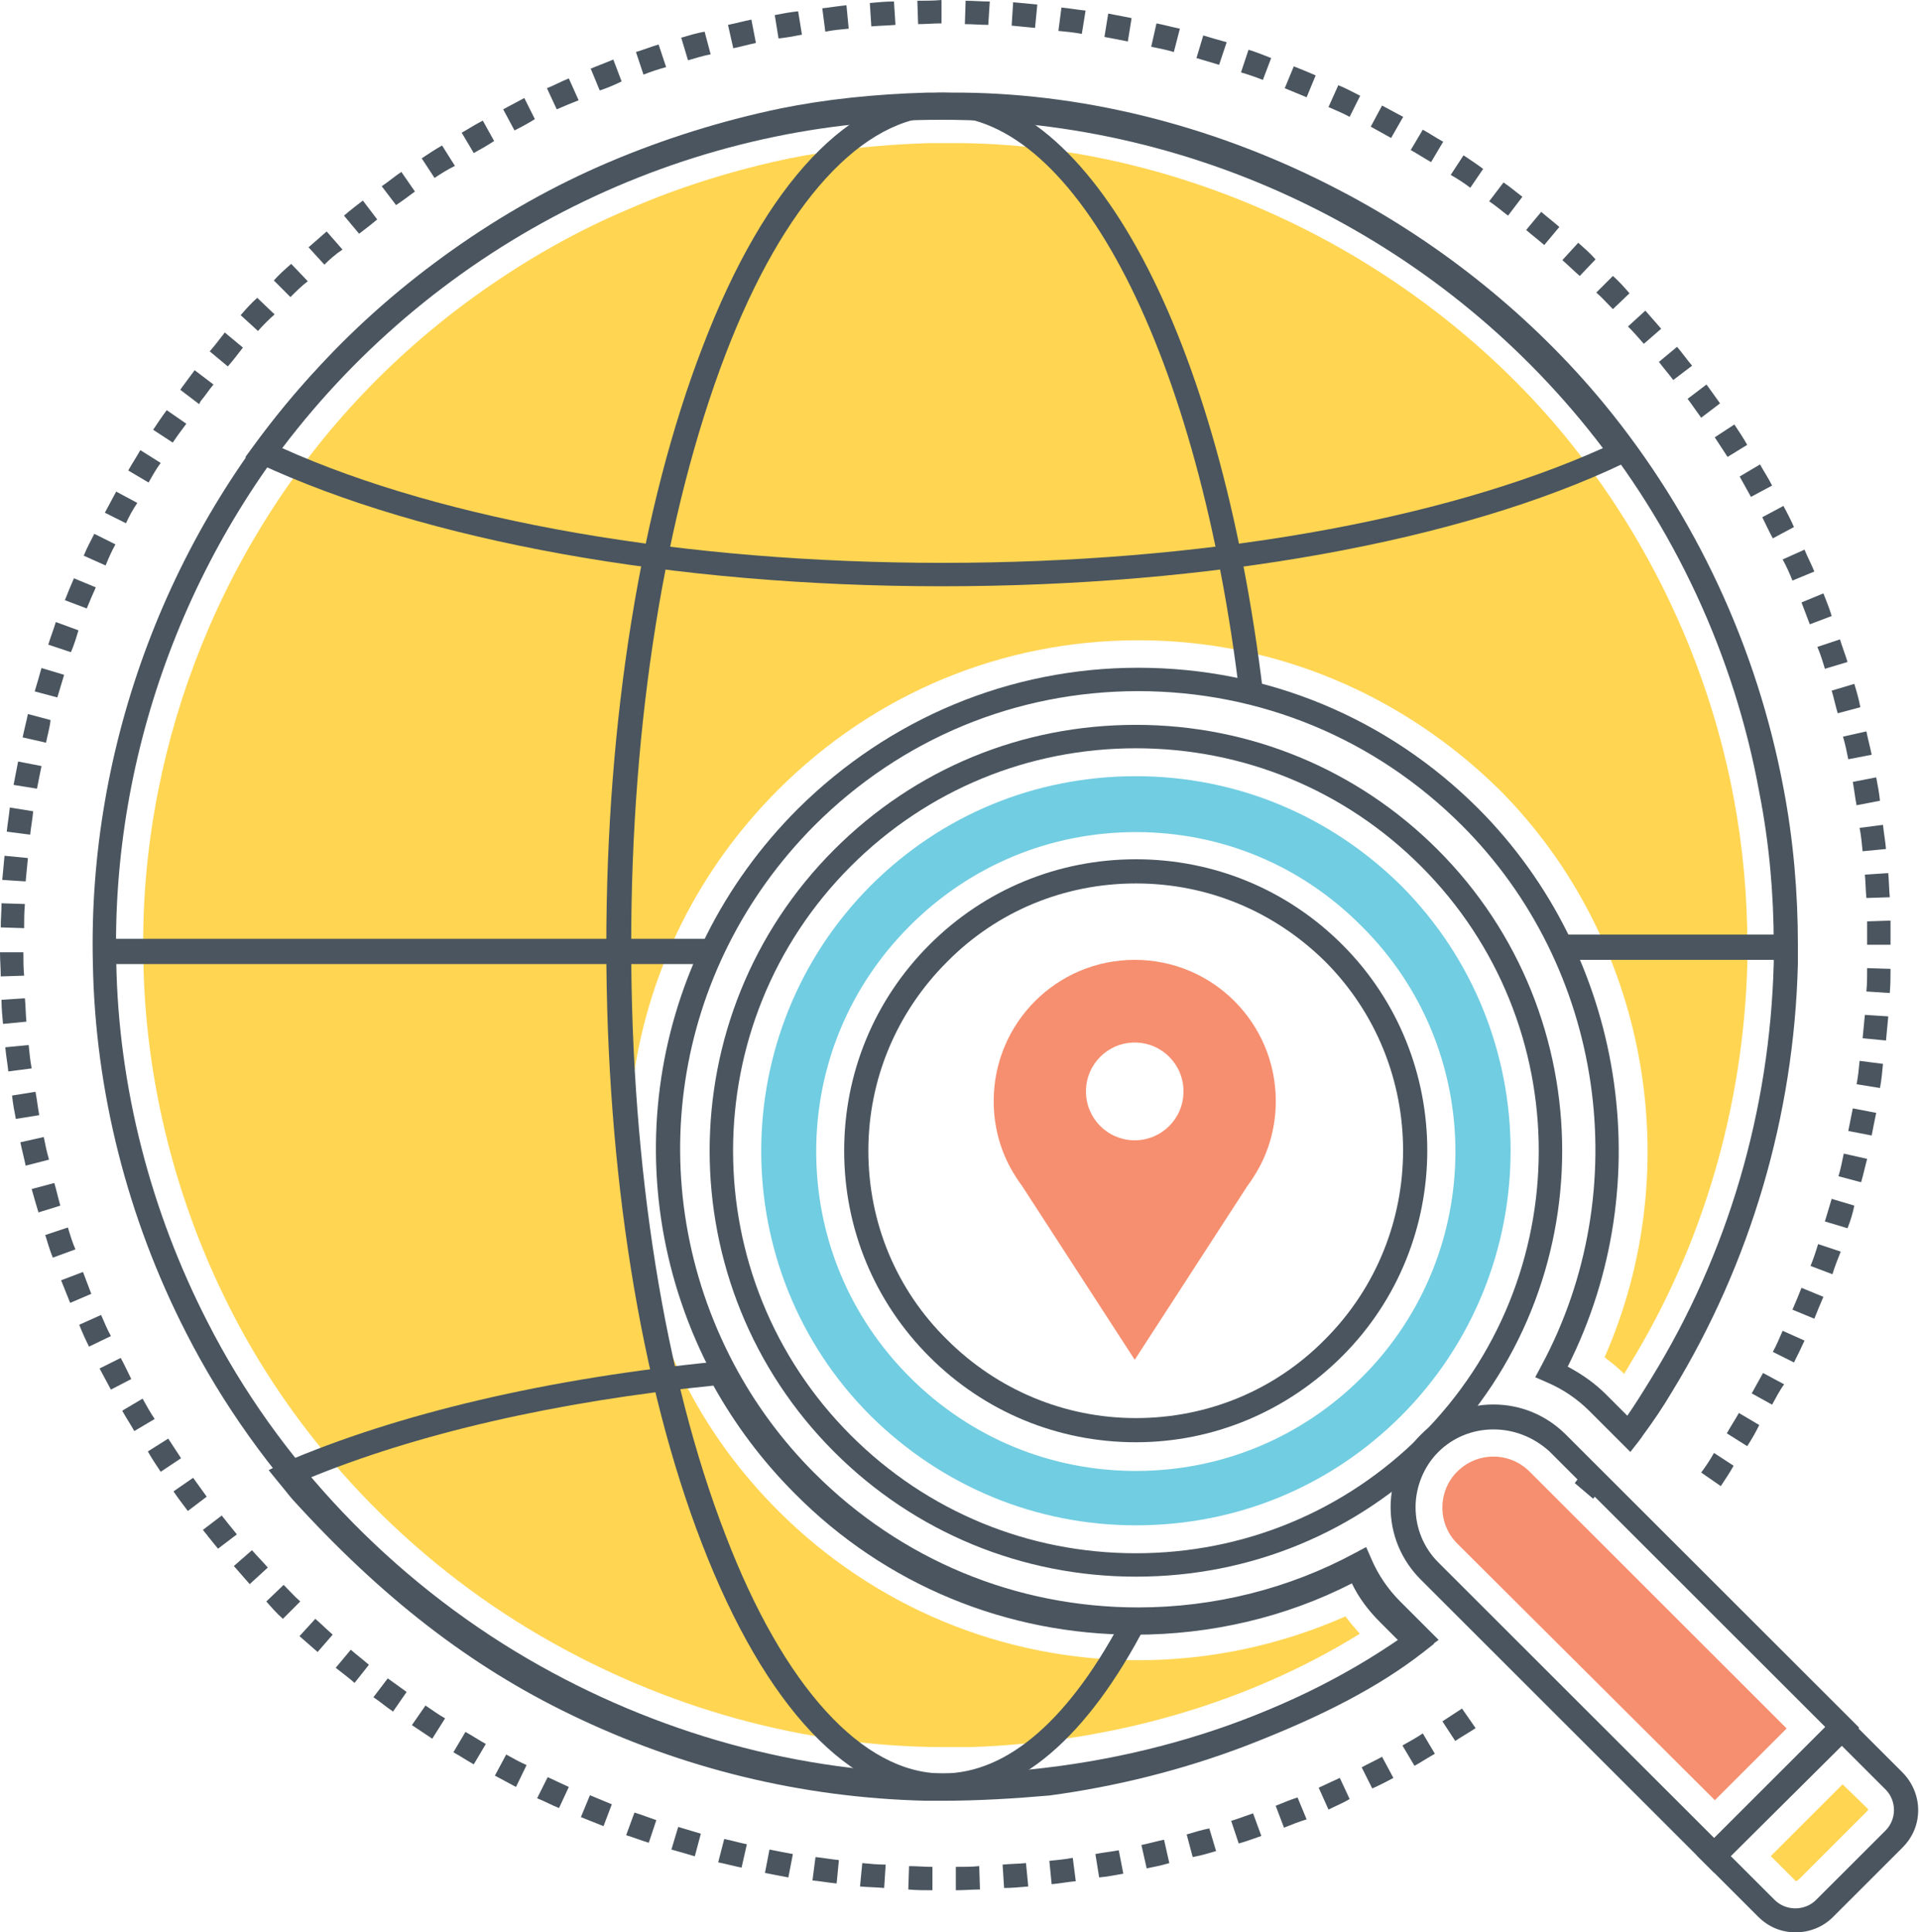 <?xml version="1.0" encoding="UTF-8"?>
<svg width="456px" height="459px" viewBox="0 0 456 459" version="1.1" xmlns="http://www.w3.org/2000/svg" xmlns:xlink="http://www.w3.org/1999/xlink">
    <!-- Generator: Sketch 58 (84663) - https://sketch.com -->
    <title>Localization</title>
    <desc>Created with Sketch.</desc>
    <g id="Page-1" stroke="none" stroke-width="1" fill="none" fill-rule="evenodd">
        <g id="User-Experience" transform="translate(-226, -1617)" fill-rule="nonzero">
            <g id="Localization" transform="translate(226, 1617)">
                <path d="M224.441,415 C191.245,415 158.05,405.847 128.443,388.619 C97.222,370.493 71.024,343.035 54.875,311.27 C41.776,285.607 34.599,257.073 34.061,228.717 C32.805,180.083 51.107,131.448 84.482,95.376 C93.453,85.685 103.502,76.892 114.447,69.175 C125.393,61.458 137.056,54.818 149.437,49.613 C161.818,44.229 174.737,40.281 187.657,37.589 C197.525,35.615 208.65,34.359 220.493,34 C221.749,34 223.005,34 224.441,34 C225.876,34 227.132,34 228.568,34 C256.918,34.359 285.987,41.896 312.722,55.894 C335.331,67.739 355.787,84.25 371.577,103.452 C391.853,128.218 405.849,158.009 411.77,189.594 C413.923,201.08 415,212.745 415,224.59 C415,226.025 415,227.461 415,228.717 C414.103,262.815 404.413,295.837 387.008,324.192 C386.649,324.91 386.111,325.627 385.752,326.345 C384.317,324.91 382.702,323.653 381.087,322.397 C401.004,277.172 391.315,222.975 356.145,187.62 C332.998,164.829 302.674,152.087 270.376,152.087 C238.078,152.087 207.753,164.649 184.786,187.62 C146.925,225.487 138.492,282.556 163.433,329.935 C168.995,340.523 176.173,350.214 184.786,358.828 C207.574,381.62 238.078,394.362 270.376,394.362 C287.422,394.362 304.11,390.772 319.541,383.953 C320.617,385.389 321.694,386.645 322.95,388.081 C296.573,404.412 264.275,413.923 230.362,415 L229.824,415 C229.285,415 228.747,415 228.209,415 C226.953,415 225.697,415 224.441,415 Z" id="Path" fill="#FFD552"></path>
                <g id="Group" transform="translate(168, 172)">
                    <path d="M101.778,202.514 C101.778,202.514 101.778,202.514 101.778,202.514 C74.673,202.514 49.184,191.931 30.157,172.917 C-9.334,133.455 -9.334,69.239 30.157,29.776 C49.363,10.583 74.673,0.179 101.778,0.179 C128.883,0.179 154.373,10.762 173.4,29.776 C212.891,69.239 212.891,133.455 173.4,172.917 C154.193,192.111 128.883,202.514 101.778,202.514 Z M101.778,5.74 C76.289,5.74 52.235,15.606 34.106,33.722 C-3.231,71.032 -3.231,131.661 34.106,168.971 C52.235,187.088 76.289,196.954 101.778,196.954 C127.268,196.954 151.321,187.088 169.451,168.971 C206.788,131.661 206.788,71.032 169.451,33.722 C151.321,15.606 127.268,5.74 101.778,5.74 Z M101.778,170.586 C83.289,170.586 65.878,163.411 52.774,150.316 C39.67,137.222 32.49,119.823 32.49,101.347 C32.49,82.871 39.67,65.472 52.774,52.377 C65.878,39.283 83.289,32.108 101.778,32.108 C120.267,32.108 137.679,39.283 150.783,52.377 C177.708,79.284 177.708,123.231 150.783,150.137 C137.679,163.231 120.267,170.586 101.778,170.586 Z M101.778,37.848 C84.725,37.848 68.75,44.485 56.902,56.503 C44.876,68.521 38.234,84.486 38.234,101.347 C38.234,118.388 44.876,134.352 56.902,146.191 C68.929,158.209 84.905,164.846 101.778,164.846 C118.831,164.846 134.807,158.209 146.654,146.191 C171.425,121.437 171.425,81.078 146.654,56.324 C134.627,44.485 118.831,37.848 101.778,37.848 Z" id="Shape" fill="#4A555F"></path>
                    <path d="M101.778,190.317 C77.904,190.317 55.646,180.989 38.773,164.308 C4.129,129.688 4.129,73.185 38.773,38.386 C55.646,21.525 77.904,12.377 101.778,12.377 C125.652,12.377 147.911,21.704 164.784,38.386 C199.428,73.185 199.428,129.509 164.784,164.308 C147.911,181.169 125.652,190.317 101.778,190.317 Z M101.778,25.651 C81.494,25.651 62.467,33.543 48.107,47.893 C33.747,62.243 25.848,81.257 25.848,101.526 C25.848,121.796 33.747,140.809 48.107,155.159 C62.467,169.509 81.494,177.402 101.778,177.402 C122.062,177.402 141.089,169.509 155.45,155.159 C185.068,125.562 185.068,77.49 155.45,48.072 C141.089,33.543 122.062,25.651 101.778,25.651 Z" id="Shape" fill="#71CDE1"></path>
                    <g transform="translate(161.553, 161.438)">
                        <path d="M77.545,111.392 L7.898,41.794 C3.231,37.131 0.718,31.032 0.718,24.574 C0.718,18.117 3.231,12.018 7.898,7.354 C12.565,2.691 18.668,0.179 25.13,0.179 C31.593,0.179 37.696,2.691 42.363,7.354 L112.01,76.952 L77.545,111.392 Z M25.13,6.099 C20.104,6.099 15.437,8.072 12.027,11.48 C8.616,14.888 6.642,19.731 6.642,24.574 C6.642,29.597 8.616,34.261 12.027,37.669 L77.725,103.32 L104.112,76.952 L38.414,11.301 C34.644,7.893 29.977,6.099 25.13,6.099 Z" id="Shape" fill="#4A555F"></path>
                        <path d="M16.514,33.184 C11.847,28.521 11.847,20.808 16.514,16.144 C18.848,13.812 21.899,12.556 25.13,12.556 C28.361,12.556 31.413,13.812 33.747,16.144 L94.778,77.131 L77.725,94.172 L16.514,33.184 Z" id="Path" fill="#F68F6F"></path>
                        <path d="M96.932,125.562 C93.521,125.562 90.47,124.307 87.957,121.796 L73.417,107.266 L107.702,73.006 L122.242,87.535 C124.575,89.867 126.011,93.096 126.011,96.504 C126.011,99.912 124.755,102.961 122.242,105.472 L105.727,121.975 C103.394,124.307 100.163,125.562 96.932,125.562 Z M81.494,107.446 L91.906,117.849 C94.598,120.54 99.086,120.54 101.778,117.849 L118.293,101.347 C119.549,100.091 120.267,98.297 120.267,96.504 C120.267,94.71 119.549,92.916 118.293,91.661 L107.881,81.257 L81.494,107.446 Z" id="Shape" fill="#4A555F"></path>
                        <path d="M46.85,20.449 C48.107,19.014 49.184,17.579 50.261,16.144 C49.184,17.579 47.927,19.014 46.85,20.449 Z" id="Path" fill="#FFD552"></path>
                        <path d="M96.932,113.365 C96.752,113.365 96.752,113.365 96.752,113.186 L91.008,107.446 L108.061,90.405 L113.984,96.145 C114.164,96.324 114.164,96.504 113.984,96.683 L97.47,113.186 C97.111,113.365 96.932,113.365 96.932,113.365 Z" id="Path" fill="#FFD552"></path>
                    </g>
                </g>
                <path d="M303,261.571 C303,243 288.032,228 269.5,228 C250.968,228 236,243 236,261.571 C236,267.286 237.426,272.643 239.92,277.286 L239.92,277.286 C240.811,278.893 241.702,280.321 242.771,281.75 L269.5,323 L296.229,281.75 C297.298,280.321 298.189,278.893 299.08,277.286 L299.08,277.286 L299.08,277.286 C301.574,272.643 303,267.286 303,261.571 Z M269.5,270.857 C263.085,270.857 257.918,265.679 257.918,259.25 C257.918,252.821 263.085,247.643 269.5,247.643 C275.915,247.643 281.082,252.821 281.082,259.25 C281.082,265.679 275.915,270.857 269.5,270.857 Z" id="Shape" fill="#F68F6F"></path>
                <path d="M378.364,356 L374,352.279 C375.091,350.791 376.364,349.488 377.455,348 L382,351.535 C380.909,352.837 379.818,354.326 378.364,356 Z" id="Path" fill="#4A555F"></path>
                <path d="M224.439,427 C189.125,427 153.812,417.319 122.442,399.032 C89.279,379.669 61.494,350.446 44.285,316.741 C30.303,289.49 22.595,259.191 22.057,228.892 C20.803,177.259 40.162,125.446 75.655,87.259 C85.156,76.861 95.911,67.538 107.563,59.291 C119.215,51.044 131.584,44.052 144.67,38.494 C157.755,32.936 171.558,28.633 185.361,25.765 C195.937,23.614 207.589,22.359 220.137,22 C223.005,22 225.873,22 228.741,22 C259.036,22.359 290.047,30.426 318.37,45.307 C342.39,57.857 364.081,75.426 380.931,95.865 C402.621,122.219 417.32,153.773 423.594,187.299 C425.924,199.49 427,212.04 427,224.41 C427,225.845 427,227.458 427,228.892 C426.104,265.108 415.707,300.068 397.243,330.367 C394.913,334.311 392.583,337.717 390.073,341.124 C389.894,341.482 389.535,341.841 389.177,342.378 L387.205,344.888 L377.525,335.207 C374.657,332.339 371.251,330.008 367.487,328.394 L364.618,327.139 L366.052,324.45 C388.639,282.498 380.931,229.789 347.23,196.084 C326.616,175.466 299.369,164.171 270.329,164.171 C241.289,164.171 214.042,175.466 193.428,196.084 C159.548,230.147 151.84,281.422 174.247,323.912 C179.266,333.414 185.719,342.199 193.428,349.908 C214.042,370.526 241.289,381.821 270.329,381.821 C288.434,381.821 306.18,377.339 321.776,368.912 L324.465,367.478 L325.72,370.347 C327.333,374.112 329.663,377.518 332.531,380.386 L341.673,389.53 L338.985,391.502 C309.407,413.016 270.867,425.745 230.713,427 L230.175,427 C229.638,427 228.921,427 228.383,427 C227.128,427 225.694,427 224.439,427 Z M224.439,27.558 C223.005,27.558 221.571,27.558 220.316,27.558 C208.127,27.916 196.654,29.171 186.436,31.323 C172.992,34.012 159.727,38.135 146.821,43.693 C134.093,49.251 121.904,55.884 110.611,63.952 C99.317,72.02 88.92,80.984 79.599,91.024 C45.182,128.315 26.36,178.514 27.614,228.713 C28.152,258.116 35.681,287.518 49.305,314.052 C65.975,346.861 93.043,375.187 125.31,394.012 C155.783,411.761 190.201,421.263 224.439,421.263 C225.694,421.263 226.949,421.263 228.203,421.263 C228.921,421.263 229.458,421.263 229.996,421.263 L230.534,421.263 C268.357,420.008 304.746,408.534 333.069,388.813 L328.588,384.331 C325.899,381.641 323.568,378.594 321.955,375.187 C306.18,383.255 288.434,387.378 270.329,387.378 C239.855,387.378 210.995,375.546 189.484,353.853 C181.417,345.785 174.606,336.641 169.228,326.602 C145.566,281.96 153.632,227.996 189.484,192.139 C211.174,170.625 239.855,158.614 270.329,158.614 C300.803,158.614 329.484,170.446 351.174,192.139 C385.771,226.92 394.375,280.884 372.326,324.629 C375.732,326.422 378.78,328.574 381.469,331.263 L386.488,336.283 C388.46,333.414 390.252,330.546 392.224,327.319 C410.329,297.916 420.367,263.853 421.264,228.713 C421.264,227.279 421.264,225.845 421.264,224.41 C421.264,212.398 420.188,200.207 417.858,188.375 C411.942,155.745 397.602,124.908 376.629,99.45 C360.137,79.55 339.164,62.518 315.681,50.327 C288.075,35.984 258.139,28.096 228.741,27.737 C227.307,27.558 225.873,27.558 224.439,27.558 Z" id="Shape" fill="#4A555F"></path>
                <path d="M227.008,449 L227.008,443.448 C228.8,443.448 230.771,443.448 232.563,443.269 L232.742,448.821 C230.95,448.821 228.979,449 227.008,449 Z M221.454,449 C219.483,449 217.692,449 215.721,448.821 L215.9,443.269 C217.692,443.269 219.662,443.448 221.454,443.448 L221.454,449 Z M238.475,448.463 L238.117,442.911 C239.909,442.732 241.879,442.732 243.671,442.552 L244.209,448.105 C242.238,448.284 240.267,448.463 238.475,448.463 Z M209.987,448.463 C208.016,448.284 206.225,448.284 204.254,448.105 L204.791,442.552 C206.583,442.732 208.554,442.911 210.346,442.911 L209.987,448.463 Z M249.763,447.567 L249.225,442.015 C251.017,441.836 252.988,441.657 254.78,441.299 L255.496,446.851 C253.526,447.03 251.734,447.388 249.763,447.567 Z M198.7,447.388 C196.729,447.209 194.937,446.851 192.966,446.672 L193.683,441.12 C195.474,441.299 197.445,441.657 199.237,441.836 L198.7,447.388 Z M261.051,445.955 L260.155,440.403 C261.947,440.045 263.738,439.866 265.709,439.508 L266.784,445.06 C264.813,445.418 263.022,445.776 261.051,445.955 Z M187.233,445.955 C185.262,445.597 183.47,445.239 181.678,444.881 L182.753,439.329 C184.545,439.687 186.337,440.045 188.308,440.403 L187.233,445.955 Z M272.338,443.806 L271.084,438.254 C272.876,437.896 274.668,437.359 276.459,437 L277.713,442.552 C275.922,443.09 274.13,443.448 272.338,443.806 Z M176.124,443.627 C174.332,443.269 172.362,442.732 170.57,442.373 L172.003,436.821 C173.795,437.179 175.587,437.717 177.378,438.075 L176.124,443.627 Z M283.268,441.12 L281.834,435.747 C283.626,435.209 285.418,434.672 287.209,434.314 L288.822,439.687 C287.03,440.224 285.239,440.761 283.268,441.12 Z M165.016,440.941 C163.224,440.403 161.432,439.866 159.461,439.329 L161.074,433.956 C162.866,434.493 164.657,435.03 166.449,435.568 L165.016,440.941 Z M294.197,437.896 L292.405,432.523 C294.197,431.986 295.989,431.269 297.601,430.732 L299.572,436.105 C297.96,436.642 296.168,437.359 294.197,437.896 Z M154.086,437.717 C152.294,437.179 150.503,436.463 148.711,435.926 L150.682,430.553 C152.474,431.09 154.265,431.807 155.878,432.344 L154.086,437.717 Z M304.947,434.135 L302.976,428.941 C304.768,428.225 306.381,427.508 308.172,426.971 L310.322,432.165 C308.531,432.702 306.739,433.418 304.947,434.135 Z M143.336,433.777 C141.544,433.06 139.753,432.344 137.961,431.627 L140.111,426.434 C141.903,427.15 143.515,427.866 145.307,428.583 L143.336,433.777 Z M315.518,429.836 L313.189,424.643 C314.802,423.926 316.593,423.031 318.206,422.314 L320.535,427.329 C319.102,428.225 317.31,428.941 315.518,429.836 Z M132.765,429.478 C130.973,428.762 129.361,427.866 127.569,427.15 L130.077,422.135 C131.69,422.852 133.482,423.747 135.094,424.464 L132.765,429.478 Z M325.91,424.822 L323.402,419.807 C325.014,418.911 326.627,418.195 328.239,417.3 L330.927,422.314 C329.314,423.21 327.523,424.105 325.91,424.822 Z M122.552,424.464 C120.94,423.568 119.148,422.673 117.536,421.777 L120.223,416.762 C121.836,417.658 123.448,418.553 125.061,419.27 L122.552,424.464 Z M335.944,419.449 L333.077,414.613 C334.69,413.718 336.302,412.822 337.915,411.748 L340.781,416.583 C339.169,417.479 337.556,418.553 335.944,419.449 Z M112.519,419.091 C110.906,418.195 109.294,417.12 107.681,416.225 L110.548,411.389 C112.16,412.285 113.773,413.359 115.385,414.255 L112.519,419.091 Z M345.619,413.538 L342.573,408.882 C344.186,407.807 345.619,406.912 347.231,405.837 L350.457,410.494 C348.844,411.568 347.231,412.464 345.619,413.538 Z M102.664,413.001 C101.052,411.927 99.439,410.852 97.827,409.777 L101.052,405.121 C102.664,406.195 104.098,407.27 105.71,408.166 L102.664,413.001 Z M93.348,406.554 C91.735,405.479 90.302,404.225 88.689,403.151 L92.093,398.673 C93.527,399.748 95.139,400.822 96.573,401.897 L93.348,406.554 Z M84.21,399.748 C82.777,398.494 81.343,397.42 79.731,396.166 L83.314,391.868 C84.747,393.121 86.181,394.196 87.614,395.45 L84.21,399.748 Z M75.431,392.405 C73.997,391.151 72.564,389.897 71.13,388.644 L74.893,384.525 C76.326,385.778 77.581,387.032 79.014,388.286 L75.431,392.405 Z M67.189,384.525 C65.755,383.271 64.501,381.838 63.247,380.405 L67.368,376.465 C68.622,377.719 69.876,379.152 71.31,380.405 L67.189,384.525 Z M59.305,376.286 C58.051,374.853 56.797,373.42 55.543,371.988 L59.843,368.227 C61.097,369.659 62.351,370.913 63.605,372.346 L59.305,376.286 Z M51.78,367.868 C51.063,366.973 50.168,365.898 49.451,365.003 C49.093,364.465 48.555,363.928 48.197,363.391 L52.676,359.988 C53.034,360.525 53.572,361.063 53.93,361.6 C54.647,362.495 55.364,363.391 56.259,364.465 L51.78,367.868 Z M44.613,358.913 C43.538,357.481 42.284,355.869 41.209,354.257 L45.868,351.033 C46.943,352.466 48.018,354.078 49.093,355.511 L44.613,358.913 Z M408.687,353.003 L404.028,349.779 C405.103,348.347 406.178,346.735 407.074,345.123 L411.733,348.168 C410.837,349.779 409.762,351.391 408.687,353.003 Z M38.163,349.6 C37.088,347.988 36.013,346.377 35.117,344.765 L39.955,341.72 C41.03,343.332 41.926,344.765 43.001,346.377 L38.163,349.6 Z M414.958,343.511 L410.12,340.466 C411.016,338.854 412.091,337.243 412.987,335.631 L417.824,338.496 C416.929,340.287 416.033,341.899 414.958,343.511 Z M31.892,339.929 C30.996,338.317 29.921,336.705 29.026,335.093 L33.863,332.228 C34.759,333.84 35.655,335.452 36.73,337.063 L31.892,339.929 Z M420.87,333.661 L416.033,330.974 C416.929,329.362 417.824,327.75 418.72,326.138 L423.737,328.825 C422.662,330.258 421.766,332.049 420.87,333.661 Z M26.338,330.079 C25.442,328.467 24.546,326.676 23.65,325.064 L28.667,322.556 C29.563,324.168 30.28,325.78 31.176,327.571 L26.338,330.079 Z M426.066,323.631 L421.049,321.124 C421.945,319.512 422.662,317.721 423.379,316.109 L428.575,318.437 C427.858,320.049 426.962,321.84 426.066,323.631 Z M21.142,319.87 C20.246,318.079 19.53,316.467 18.813,314.676 L24.009,312.348 C24.725,313.96 25.442,315.751 26.338,317.363 L21.142,319.87 Z M430.904,313.243 L425.708,311.094 C426.425,309.482 427.141,307.691 427.858,305.9 L433.054,308.049 C432.337,309.661 431.621,311.452 430.904,313.243 Z M16.663,309.482 C15.946,307.691 15.229,305.9 14.513,304.109 L19.709,302.139 C20.425,303.93 20.963,305.542 21.68,307.333 L16.663,309.482 Z M435.204,302.677 L430.008,300.706 C430.725,298.915 431.262,297.304 431.8,295.513 L437.175,297.304 C436.458,299.095 435.741,300.886 435.204,302.677 Z M12.542,298.736 C11.825,296.945 11.288,295.154 10.75,293.363 L16.125,291.572 C16.663,293.363 17.2,295.154 17.917,296.766 L12.542,298.736 Z M438.787,291.751 L433.412,290.14 C433.95,288.349 434.487,286.558 435.025,284.767 L440.4,286.379 C440.041,288.17 439.504,289.961 438.787,291.751 Z M9.138,287.99 C8.6,286.199 8.063,284.408 7.525,282.438 L12.9,281.006 C13.438,282.797 13.796,284.588 14.334,286.379 L9.138,287.99 Z M442.012,280.826 L436.637,279.394 C437.175,277.603 437.533,275.812 437.891,274.021 L443.446,275.274 C442.908,277.245 442.55,279.036 442.012,280.826 Z M6.092,276.886 C5.733,275.095 5.196,273.125 4.838,271.334 L10.392,270.081 C10.75,271.872 11.109,273.663 11.646,275.454 L6.092,276.886 Z M444.521,269.722 L438.966,268.648 C439.325,266.857 439.683,265.066 440.041,263.275 L445.596,264.349 C445.237,265.961 444.879,267.931 444.521,269.722 Z M3.763,265.782 C3.404,263.991 3.046,262.021 2.867,260.23 L8.421,259.335 C8.779,261.126 8.958,262.917 9.317,264.887 L3.763,265.782 Z M446.492,258.439 L440.937,257.544 C441.296,255.753 441.475,253.962 441.654,251.992 L447.208,252.708 C447.029,254.678 446.85,256.648 446.492,258.439 Z M1.971,254.499 C1.792,252.708 1.433,250.738 1.254,248.768 L6.808,248.231 C6.988,250.022 7.167,251.992 7.525,253.783 L1.971,254.499 Z M447.925,247.156 L442.371,246.619 C442.55,244.828 442.729,242.858 442.908,241.067 L448.462,241.425 C448.283,243.395 448.104,245.365 447.925,247.156 Z M0.717,243.216 C0.538,241.246 0.358,239.455 0.358,237.485 L5.913,237.126 C6.092,238.917 6.092,240.888 6.271,242.679 L0.717,243.216 Z M448.821,235.873 L443.267,235.515 C443.446,233.724 443.446,231.753 443.446,229.963 L449,230.142 C449,231.933 449,233.903 448.821,235.873 Z M0.179,231.933 C0.179,229.963 0,228.172 0,226.201 L5.554,226.201 C5.554,227.992 5.554,229.963 5.733,231.753 L0.179,231.933 Z M443.446,224.41 C443.446,222.619 443.446,220.649 443.446,218.858 L449,218.679 C449,220.649 449,222.44 449,224.41 L443.446,224.41 Z M5.733,220.47 L0.179,220.291 C0.179,218.321 0.358,216.53 0.358,214.56 L5.913,214.739 C5.733,216.888 5.733,218.679 5.733,220.47 Z M443.267,213.306 C443.087,211.515 443.087,209.545 442.908,207.754 L448.462,207.396 C448.642,209.366 448.642,211.157 448.821,213.127 L443.267,213.306 Z M6.092,209.366 L0.538,209.008 C0.717,207.038 0.896,205.247 1.075,203.277 L6.629,203.814 C6.45,205.784 6.271,207.575 6.092,209.366 Z M442.371,202.202 C442.192,200.411 442.012,198.441 441.654,196.65 L447.208,195.934 C447.387,197.725 447.746,199.695 447.925,201.665 L442.371,202.202 Z M7.167,198.262 L1.613,197.546 C1.792,195.576 2.15,193.785 2.329,191.815 L7.883,192.71 C7.704,194.68 7.346,196.471 7.167,198.262 Z M440.937,191.277 C440.579,189.486 440.4,187.695 440.041,185.725 L445.596,184.651 C445.954,186.442 446.312,188.412 446.492,190.203 L440.937,191.277 Z M8.779,187.337 L3.225,186.442 C3.583,184.651 3.942,182.68 4.3,180.89 L9.854,181.964 C9.496,183.755 9.138,185.546 8.779,187.337 Z M438.966,180.352 C438.608,178.561 438.25,176.77 437.712,174.979 L443.267,173.726 C443.625,175.517 444.162,177.487 444.521,179.278 L438.966,180.352 Z M10.929,176.412 L5.375,175.158 C5.733,173.367 6.271,171.397 6.629,169.606 L12.004,171.039 C11.825,172.83 11.288,174.621 10.929,176.412 Z M436.458,169.427 C435.921,167.636 435.562,165.845 435.025,164.054 L440.4,162.442 C440.937,164.233 441.475,166.024 441.833,167.994 L436.458,169.427 Z M13.617,165.666 L8.242,164.233 C8.779,162.442 9.317,160.651 9.854,158.681 L15.229,160.293 C14.692,162.084 14.154,163.875 13.617,165.666 Z M433.412,158.86 C432.875,157.069 432.337,155.278 431.621,153.667 L436.996,151.876 C437.533,153.667 438.25,155.458 438.787,157.249 L433.412,158.86 Z M16.842,154.92 L11.467,153.129 C12.004,151.338 12.721,149.547 13.259,147.756 L18.634,149.726 C18.096,151.517 17.559,153.308 16.842,154.92 Z M429.829,148.294 C429.112,146.503 428.575,144.891 427.858,143.1 L433.054,140.951 C433.771,142.742 434.487,144.533 435.025,146.323 L429.829,148.294 Z M20.605,144.533 L15.409,142.562 C16.125,140.771 16.842,138.98 17.559,137.369 L22.755,139.518 C22.038,141.13 21.321,142.742 20.605,144.533 Z M425.708,137.906 C424.991,136.115 424.275,134.503 423.379,132.891 L428.575,130.563 C429.291,132.354 430.187,133.966 430.904,135.757 L425.708,137.906 Z M25.084,134.324 L19.888,131.996 C20.605,130.205 21.5,128.593 22.396,126.802 L27.413,129.309 C26.517,130.921 25.8,132.533 25.084,134.324 Z M421.049,127.876 C420.154,126.264 419.437,124.653 418.541,122.862 L423.558,120.175 C424.454,121.787 425.35,123.578 426.066,125.19 L421.049,127.876 Z M29.921,124.294 L24.905,121.787 C25.8,120.175 26.696,118.384 27.592,116.772 L32.609,119.459 C31.534,121.071 30.638,122.682 29.921,124.294 Z M415.854,118.026 C414.958,116.414 414.062,114.802 413.166,113.19 L418.004,110.325 C418.899,111.937 419.974,113.548 420.87,115.339 L415.854,118.026 Z M35.296,114.623 L30.459,111.757 C31.355,110.146 32.43,108.534 33.326,106.922 L38.163,109.966 C37.088,111.399 36.192,113.011 35.296,114.623 Z M410.299,108.534 C409.224,106.922 408.328,105.489 407.253,103.877 L411.912,100.832 C412.987,102.444 414.062,104.056 414.958,105.668 L410.299,108.534 Z M41.03,105.131 L36.372,102.086 C37.447,100.474 38.522,98.862 39.597,97.43 L44.255,100.653 C43.18,102.086 42.105,103.519 41.03,105.131 Z M404.028,99.221 C403.132,97.967 402.237,96.713 401.341,95.46 L400.803,94.743 L405.283,91.34 L405.82,92.057 C406.716,93.31 407.612,94.564 408.508,95.818 L404.028,99.221 Z M47.301,95.997 L42.822,92.594 L43.18,92.057 C44.255,90.624 45.151,89.37 46.226,87.937 L50.705,91.34 C49.63,92.594 48.734,94.027 47.659,95.28 L47.301,95.997 Z M397.399,90.266 C396.324,88.833 395.07,87.4 393.995,85.967 L398.295,82.385 C399.549,83.818 400.624,85.43 401.878,86.863 L397.399,90.266 Z M54.109,87.042 L49.809,83.46 C51.063,82.027 52.138,80.594 53.393,78.982 L57.693,82.564 C56.439,84.176 55.364,85.609 54.109,87.042 Z M390.411,81.669 C389.157,80.236 387.903,78.803 386.649,77.55 L390.77,73.789 C392.024,75.221 393.278,76.654 394.532,78.087 L390.411,81.669 Z M61.276,78.624 L57.155,74.863 C58.409,73.43 59.664,71.998 61.097,70.744 L65.218,74.684 C63.785,75.938 62.53,77.191 61.276,78.624 Z M383.065,73.43 C381.811,72.177 380.557,70.744 379.124,69.49 L383.065,65.55 C384.499,66.804 385.753,68.237 387.007,69.669 L383.065,73.43 Z M68.98,70.565 L65.039,66.625 C66.293,65.192 67.726,63.938 69.16,62.684 L73.101,66.804 C71.668,67.878 70.235,69.311 68.98,70.565 Z M375.182,65.55 C373.749,64.296 372.494,63.043 371.061,61.789 L374.824,57.67 C376.257,58.923 377.69,60.177 378.945,61.61 L375.182,65.55 Z M77.043,62.864 L73.281,58.744 C74.714,57.491 76.147,56.237 77.581,54.983 L81.343,59.282 C79.731,60.356 78.297,61.61 77.043,62.864 Z M366.761,58.207 C365.328,56.953 363.894,55.879 362.461,54.625 L366.044,50.327 C367.478,51.58 368.911,52.655 370.344,53.909 L366.761,58.207 Z M85.285,55.521 L81.702,51.222 C83.135,49.968 84.568,48.894 86.181,47.64 L89.585,52.118 C88.331,53.192 86.718,54.446 85.285,55.521 Z M358.161,51.222 C356.727,50.148 355.294,48.894 353.682,47.819 L357.086,43.342 C358.698,44.416 360.132,45.67 361.565,46.745 L358.161,51.222 Z M94.064,48.715 L90.66,44.237 C92.273,43.163 93.706,41.909 95.318,40.834 L98.543,45.491 C97.11,46.566 95.677,47.64 94.064,48.715 Z M349.202,44.596 C347.769,43.521 346.156,42.446 344.544,41.551 L347.59,36.894 C349.202,37.969 350.815,39.043 352.248,40.118 L349.202,44.596 Z M103.202,42.267 L100.156,37.611 C101.769,36.536 103.381,35.462 104.994,34.566 L108.04,39.402 C106.248,40.297 104.814,41.193 103.202,42.267 Z M339.885,38.506 C338.273,37.611 336.66,36.536 335.048,35.641 L337.915,30.805 C339.527,31.7 341.14,32.775 342.752,33.671 L339.885,38.506 Z M112.519,36.357 L109.652,31.521 C111.265,30.626 112.877,29.551 114.669,28.656 L117.356,33.491 C115.744,34.566 114.131,35.462 112.519,36.357 Z M330.389,32.775 C328.777,31.88 327.164,30.984 325.552,30.089 L328.239,25.074 C329.852,25.969 331.644,26.865 333.256,27.76 L330.389,32.775 Z M122.194,30.984 L119.506,25.969 C121.119,25.074 122.911,24.178 124.523,23.283 L127.032,28.298 C125.598,29.193 123.986,30.089 122.194,30.984 Z M320.535,27.76 C318.923,26.865 317.131,26.148 315.518,25.432 L317.848,20.238 C319.639,20.955 321.252,21.85 323.043,22.746 L320.535,27.76 Z M132.227,25.969 L129.898,20.955 C131.69,20.238 133.302,19.343 135.094,18.626 L137.423,23.82 C135.632,24.536 133.84,25.253 132.227,25.969 Z M310.322,23.104 C308.531,22.387 306.918,21.671 305.126,20.955 L307.277,15.761 C309.068,16.477 310.86,17.193 312.472,17.91 L310.322,23.104 Z M142.44,21.492 L140.29,16.298 C142.082,15.582 143.874,14.865 145.665,14.149 L147.636,19.343 C145.844,20.238 144.053,20.955 142.44,21.492 Z M299.931,18.984 C298.139,18.268 296.526,17.731 294.735,17.193 L296.526,11.821 C298.318,12.358 300.11,13.074 301.901,13.791 L299.931,18.984 Z M152.832,17.731 L151.04,12.358 C152.832,11.821 154.624,11.104 156.415,10.567 L158.207,15.94 C156.236,16.477 154.624,17.014 152.832,17.731 Z M289.539,15.402 C287.747,14.865 285.955,14.328 284.164,13.791 L285.776,8.418 C287.568,8.955 289.36,9.492 291.33,10.03 L289.539,15.402 Z M163.403,14.328 L161.791,8.955 C163.582,8.418 165.374,7.88 167.345,7.522 L168.778,12.895 C166.986,13.253 165.195,13.791 163.403,14.328 Z M278.789,12.358 C276.997,11.821 275.205,11.462 273.413,11.104 L274.668,5.552 C276.459,5.91 278.43,6.448 280.222,6.806 L278.789,12.358 Z M174.153,11.462 L172.899,5.91 C174.691,5.552 176.662,5.015 178.453,4.657 L179.528,10.209 C177.737,10.567 175.945,11.104 174.153,11.462 Z M267.859,9.85 C266.067,9.492 264.276,9.134 262.305,8.776 L263.201,3.224 C264.992,3.582 266.963,3.94 268.755,4.298 L267.859,9.85 Z M184.903,9.134 L184.008,3.582 C185.799,3.224 187.77,2.866 189.562,2.686 L190.458,8.239 C188.666,8.597 186.695,8.955 184.903,9.134 Z M256.93,8.059 C255.138,7.701 253.346,7.522 251.375,7.343 L252.092,1.791 C254.063,1.97 255.855,2.328 257.826,2.507 L256.93,8.059 Z M196.012,7.522 L195.295,1.97 C197.087,1.791 199.058,1.433 201.029,1.254 L201.566,6.806 C199.595,6.985 197.804,7.164 196.012,7.522 Z M245.821,6.627 C244.03,6.448 242.059,6.268 240.267,6.089 L240.625,0.537 C242.596,0.716 244.388,0.895 246.359,1.075 L245.821,6.627 Z M206.941,6.268 L206.583,0.716 C208.554,0.537 210.346,0.358 212.316,0.358 L212.675,5.91 C210.704,6.089 208.912,6.089 206.941,6.268 Z M234.713,5.91 C232.921,5.91 230.95,5.731 229.158,5.731 L229.338,0.179 C231.308,0.179 233.1,0.358 235.071,0.358 L234.713,5.91 Z M218.05,5.731 L217.871,0.179 C219.842,0.179 221.633,0.179 223.604,0 L223.604,5.552 C221.812,5.552 219.842,5.731 218.05,5.731 Z" id="Shape" fill="#4A555F"></path>
                <path d="M223.701,427 C202.03,427 181.791,405.665 166.746,366.761 C152.06,328.753 144,278.195 144,224.59 C144,170.984 152.239,120.247 166.925,82.239 C181.791,43.335 202.03,22 223.881,22 C259.164,22 289.791,79.371 300,164.709 L294.448,165.426 C284.776,84.211 255.761,27.558 223.881,27.558 C204.896,27.558 186.09,48.175 172.299,84.211 C157.97,121.681 149.91,171.343 149.91,224.41 C149.91,277.478 157.791,327.139 172.299,364.61 C186.09,400.645 204.896,421.263 223.881,421.263 C239.463,421.263 254.328,408.175 267.224,383.255 L272.239,385.765 C258.269,412.837 241.612,427 223.701,427 Z" id="Path" fill="#4A555F"></path>
                <g id="Group" transform="translate(58, 22)" fill="#4A555F">
                    <path d="M165.679,117.259 C101.944,117.259 42.863,106.501 3.297,88.034 L0.253,86.6 L2.223,83.91 C40.177,31.915 101.227,0.717 165.5,0.717 C229.773,0.717 290.823,31.735 328.777,83.91 L330.747,86.6 L327.703,88.034 C288.674,106.681 229.415,117.259 165.679,117.259 Z M9.026,84.448 C47.697,101.84 104.629,111.701 165.858,111.701 C227.087,111.701 284.019,101.84 322.69,84.448 C285.631,35.5 227.266,6.454 165.858,6.454 C104.271,6.275 46.085,35.5 9.026,84.448 Z" id="Shape"></path>
                    <path d="M165.679,405.745 C164.426,405.745 163.173,405.745 161.919,405.745 C132.2,405.028 103.913,398.035 77.595,385.305 C53.784,373.83 32.658,357.515 11.353,334.027 C10.279,332.772 9.205,331.337 8.131,330.082 L5.803,327.214 L9.026,325.6 C36.418,313.767 72.224,305.34 112.685,301.395 L114.476,301.216 L115.371,302.83 C120.384,312.332 126.829,321.118 134.527,328.827 C155.116,349.446 182.329,360.742 211.332,360.742 C229.415,360.742 247.139,356.259 262.715,347.833 L265.4,346.398 L266.653,349.267 C268.265,353.032 270.592,356.439 273.456,359.307 L282.587,368.452 L280.081,370.424 C269.518,378.671 256.09,385.664 238.008,392.656 C222.969,398.394 207.215,402.338 191.281,404.49 C183.045,405.207 174.452,405.745 165.679,405.745 Z M14.755,329.365 C14.934,329.724 15.292,329.903 15.471,330.262 C36.418,353.032 56.827,368.989 80.102,380.285 C105.703,392.656 133.274,399.47 161.919,400.187 C163.173,400.187 164.426,400.187 165.679,400.187 C174.094,400.187 182.508,399.649 190.565,398.573 C206.14,396.601 221.358,392.656 236.039,387.098 C252.152,380.823 264.505,374.727 274.173,367.734 L269.697,363.252 C267.011,360.563 264.684,357.515 263.073,354.108 C247.318,362.176 229.594,366.3 211.511,366.3 C181.076,366.3 152.252,354.467 130.768,332.772 C123.069,325.062 116.624,316.456 111.432,307.133 C74.015,310.898 40.715,318.607 14.755,329.365 Z" id="Shape"></path>
                </g>
                <rect id="Rectangle" fill="#4A555F" x="371" y="222" width="53" height="6"></rect>
                <rect id="Rectangle" fill="#4A555F" x="24" y="223" width="144" height="6"></rect>
            </g>
        </g>
    </g>
</svg>